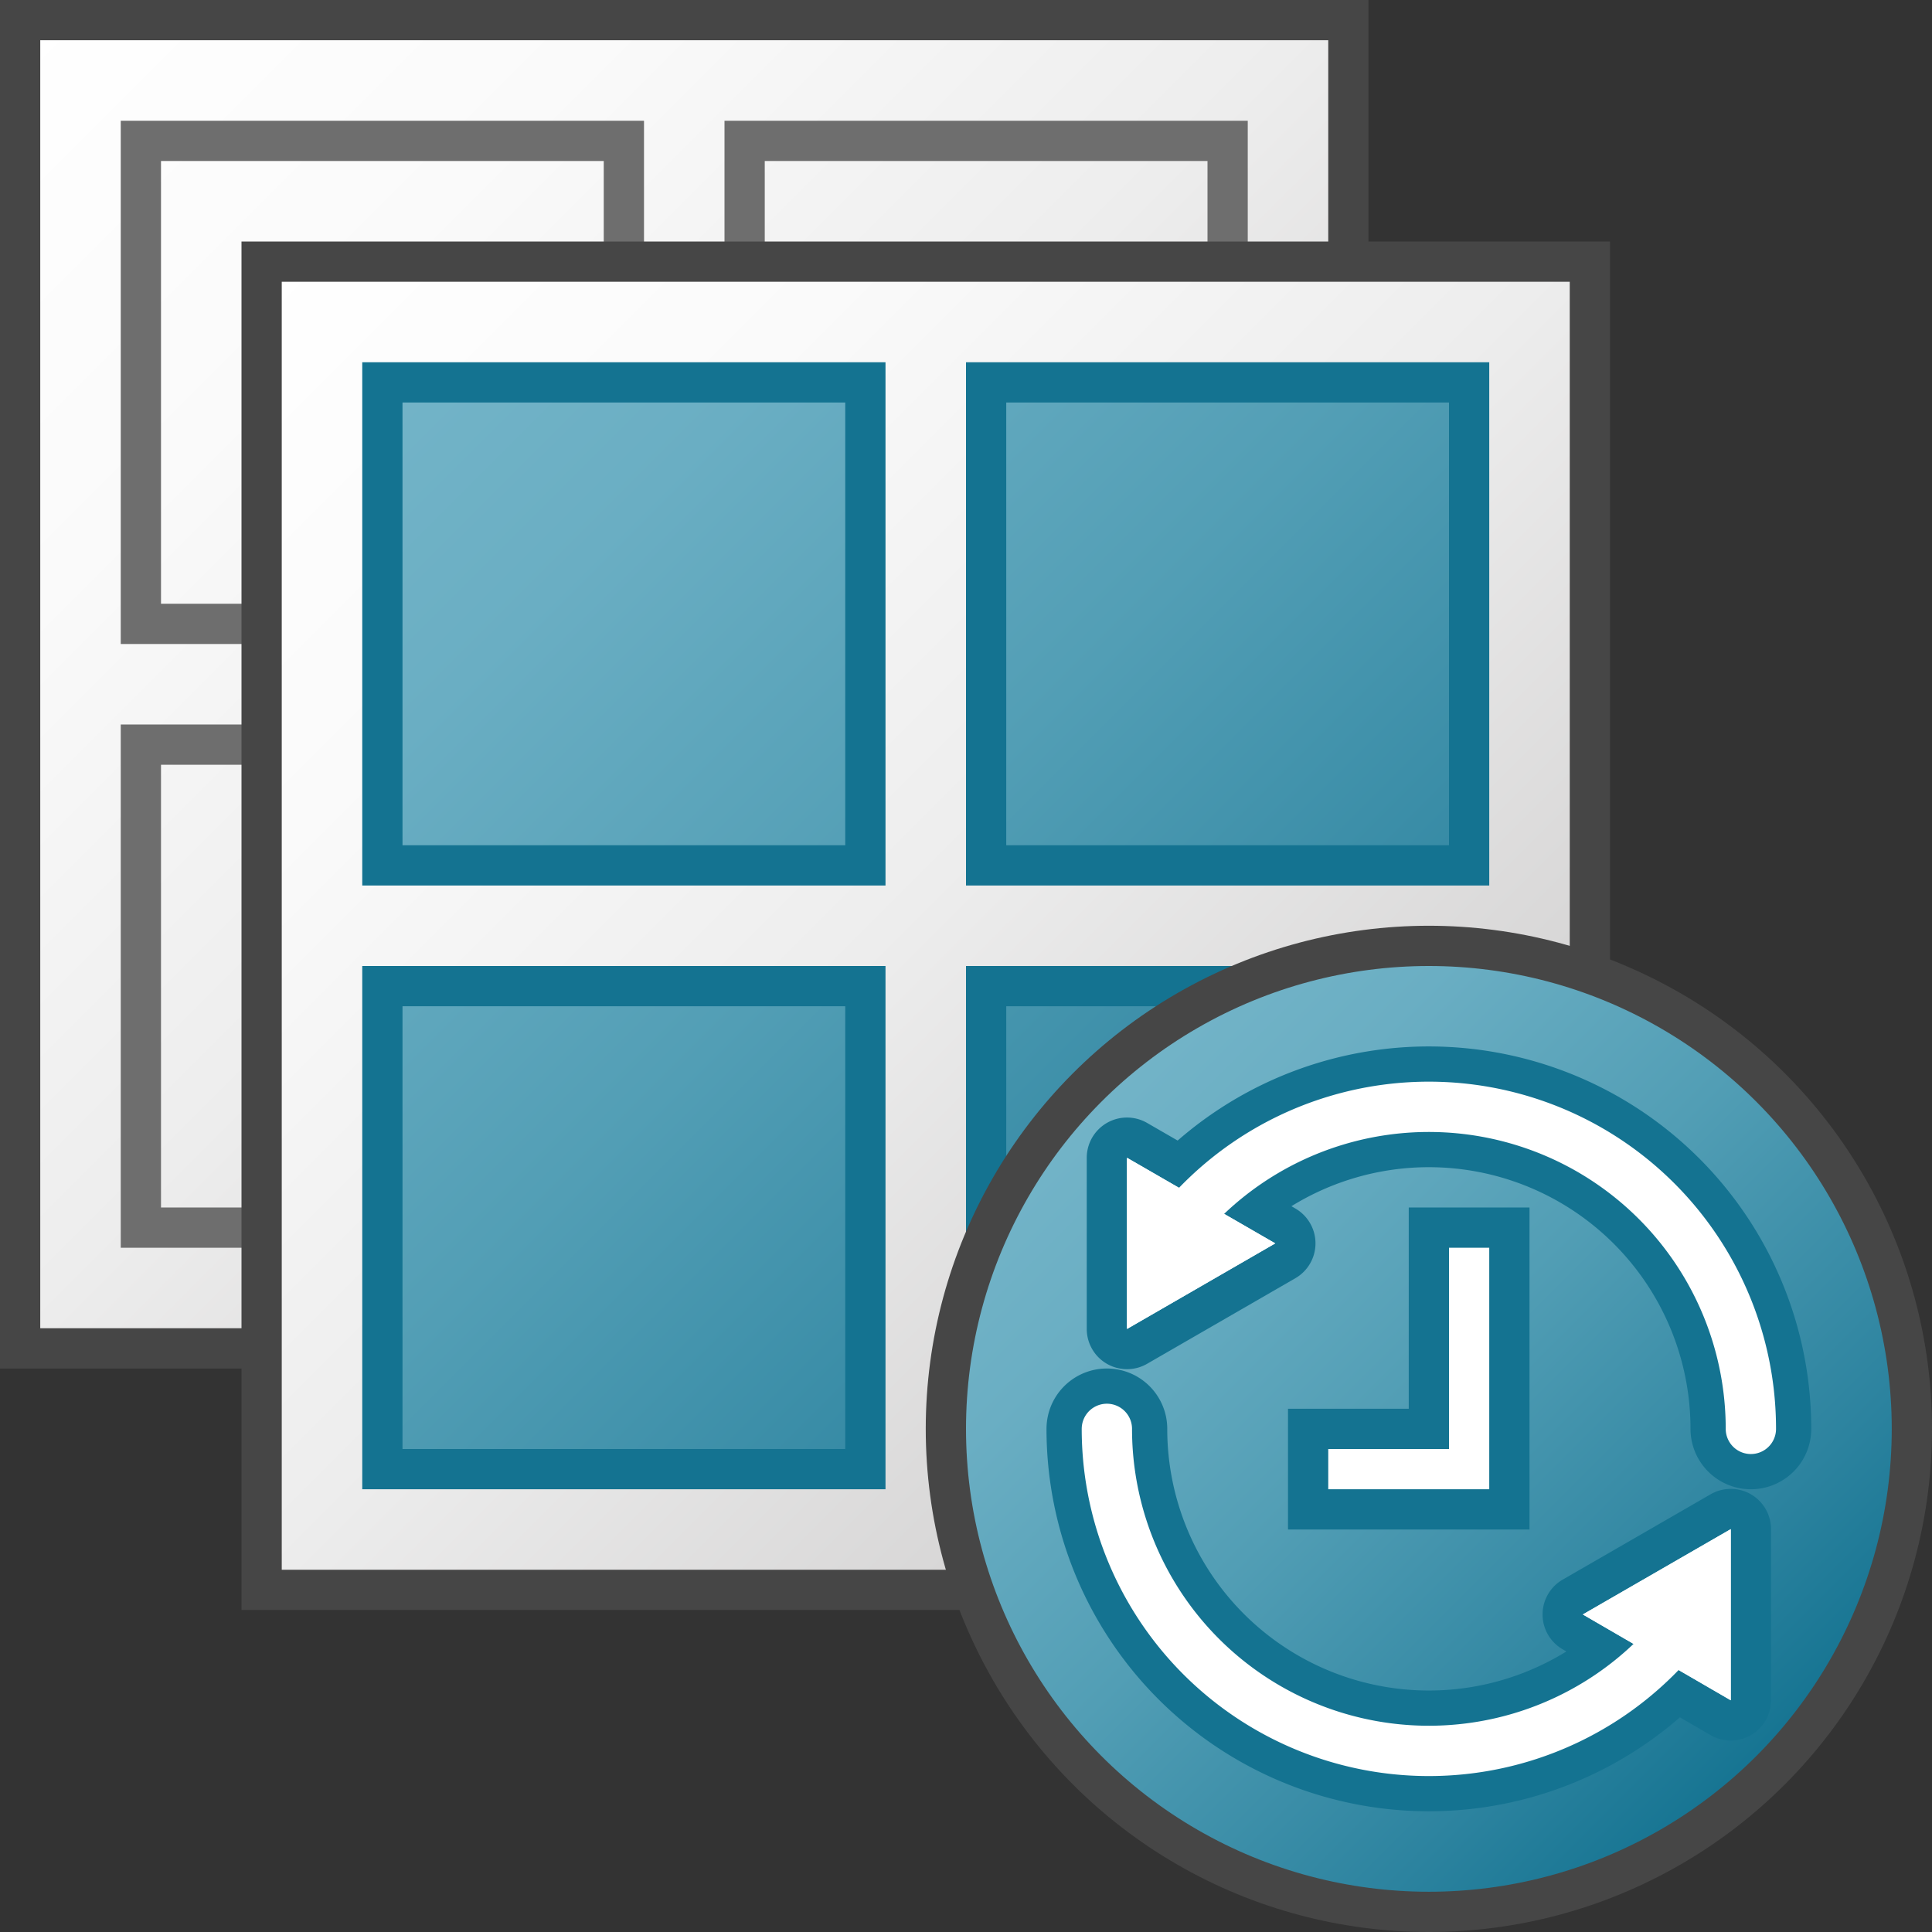 <svg id="Layer_1" data-name="Layer 1" xmlns="http://www.w3.org/2000/svg" xmlns:xlink="http://www.w3.org/1999/xlink" viewBox="0 0 48 48">
    <rect x="0" y="0" width="48" height="48" fill="#333333" stroke="none"/>
    <linearGradient id="New_Gradient_Swatch_4" data-name="New Gradient Swatch 4" x1="0.5" y1="0.5" x2="33.5" y2="33.5" gradientUnits="userSpaceOnUse">
      <stop offset="0" stop-color="#fff"/>
      <stop offset="0.228" stop-color="#fafafa"/>
      <stop offset="0.488" stop-color="#ededed"/>
      <stop offset="0.762" stop-color="#d7d6d6"/>
      <stop offset="1" stop-color="#bdbcbc"/>
    </linearGradient>
    <linearGradient id="linear-gradient" x1="6.5" y1="6.5" x2="39.5" y2="39.5" xlink:href="#New_Gradient_Swatch_4"/>
    <linearGradient id="linear-gradient-2" x1="9.5" y1="9.5" x2="36.5" y2="36.5" gradientUnits="userSpaceOnUse">
      <stop offset="0" stop-color="#73b4c8"/>
      <stop offset="0.175" stop-color="#6aaec3"/>
      <stop offset="0.457" stop-color="#529eb5"/>
      <stop offset="0.809" stop-color="#2c839f"/>
      <stop offset="1" stop-color="#147391"/>
    </linearGradient>
    <linearGradient id="Dark_Blue_Grad" data-name="Dark Blue Grad" x1="27.015" y1="27.015" x2="43.985" y2="43.985" xlink:href="#linear-gradient-2"/>
  <rect x="0.5" y="0.5" width="33" height="33" stroke="#464646" stroke-linecap="round" stroke-miterlimit="10" fill="url(#New_Gradient_Swatch_4)"/>
  <path d="M6.5,15.5h-3V3.5h12v3m15,0v-3h-12v3m-12,12h-3v12h3" fill="none" stroke="#6e6e6e" stroke-miterlimit="10"/>
  <rect x="6.5" y="6.5" width="33" height="33" stroke="#464646" stroke-linecap="round" stroke-miterlimit="10" fill="url(#linear-gradient)"/>
  <path d="M21.5,21.5H9.5V9.5h12Zm15-12h-12v12h12Zm-15,15H9.5v12h12Zm15,0h-12v12h12Z" stroke="#147391" stroke-miterlimit="10" fill="url(#linear-gradient-2)"/>
  <circle cx="35.5" cy="35.5" r="12" stroke="#464646" stroke-linecap="round" stroke-linejoin="round" fill="url(#Dark_Blue_Grad)"/>
  <polygon points="28 28.765 28 33.018 31.683 30.892 28 28.765" fill="#fff"/>
  <polyline points="36.5 30 36.5 36.5 32 36.5" fill="none" stroke="#147391" stroke-miterlimit="10" stroke-width="3"/>
  <polyline points="36.5 31 36.5 36.5 33 36.5" fill="none" stroke="#fff" stroke-miterlimit="10"/>
  <path d="M41.832,40.39A8,8,0,0,1,27.5,35.5" fill="none" stroke="#147391" stroke-linecap="round" stroke-linejoin="round" stroke-width="3"/>
  <path d="M29.159,30.621A8,8,0,0,1,43.5,35.5" fill="none" stroke="#147391" stroke-linecap="round" stroke-linejoin="round" stroke-width="3"/>
    <path d="M43,42.743a.502.502,0,0,1-.251-.067l-3.675-2.132a.5.5,0,0,1,.001-.866L42.75,37.558a.5.5,0,0,1,.75.433v4.253a.5.5,0,0,1-.5.5Z" fill="#fff"/>
    <path d="M43,37.991V42.243l-3.675-2.132L43,37.991m0-1a.999.999,0,0,0-.5.134l-3.675,2.12a1,1,0,0,0-.002,1.731l3.675,2.132A1,1,0,0,0,44,42.243V37.991a1,1,0,0,0-1-1Z" fill="#147391"/>
  <polygon points="43 42.243 43 37.991 39.325 40.111 43 42.243" fill="#fff"/>
    <path d="M28,33.518a.5.5,0,0,1-.5-.5V28.765a.5.5,0,0,1,.75-.433l3.683,2.127a.5.5,0,0,1,0,.866L28.25,33.451A.501.501,0,0,1,28,33.518Z" fill="#fff"/>
    <path d="M28,28.765l3.683,2.126L28,33.017V28.765m0-1a1,1,0,0,0-1,1v4.252a1,1,0,0,0,1.5.866l3.683-2.126a1,1,0,0,0,0-1.732L28.5,27.899a1,1,0,0,0-.5-.134Z" fill="#147391"/>
  <polygon points="28 28.765 28 33.018 31.683 30.892 28 28.765" fill="#fff"/>
  <path d="M41.832,40.39A8,8,0,0,1,27.5,35.5" fill="none" stroke="#fff" stroke-linecap="round" stroke-linejoin="round" stroke-width="1.25"/>
  <path d="M29.159,30.621A8,8,0,0,1,43.5,35.5" fill="none" stroke="#fff" stroke-linecap="round" stroke-linejoin="round" stroke-width="1.25"/>
</svg>

